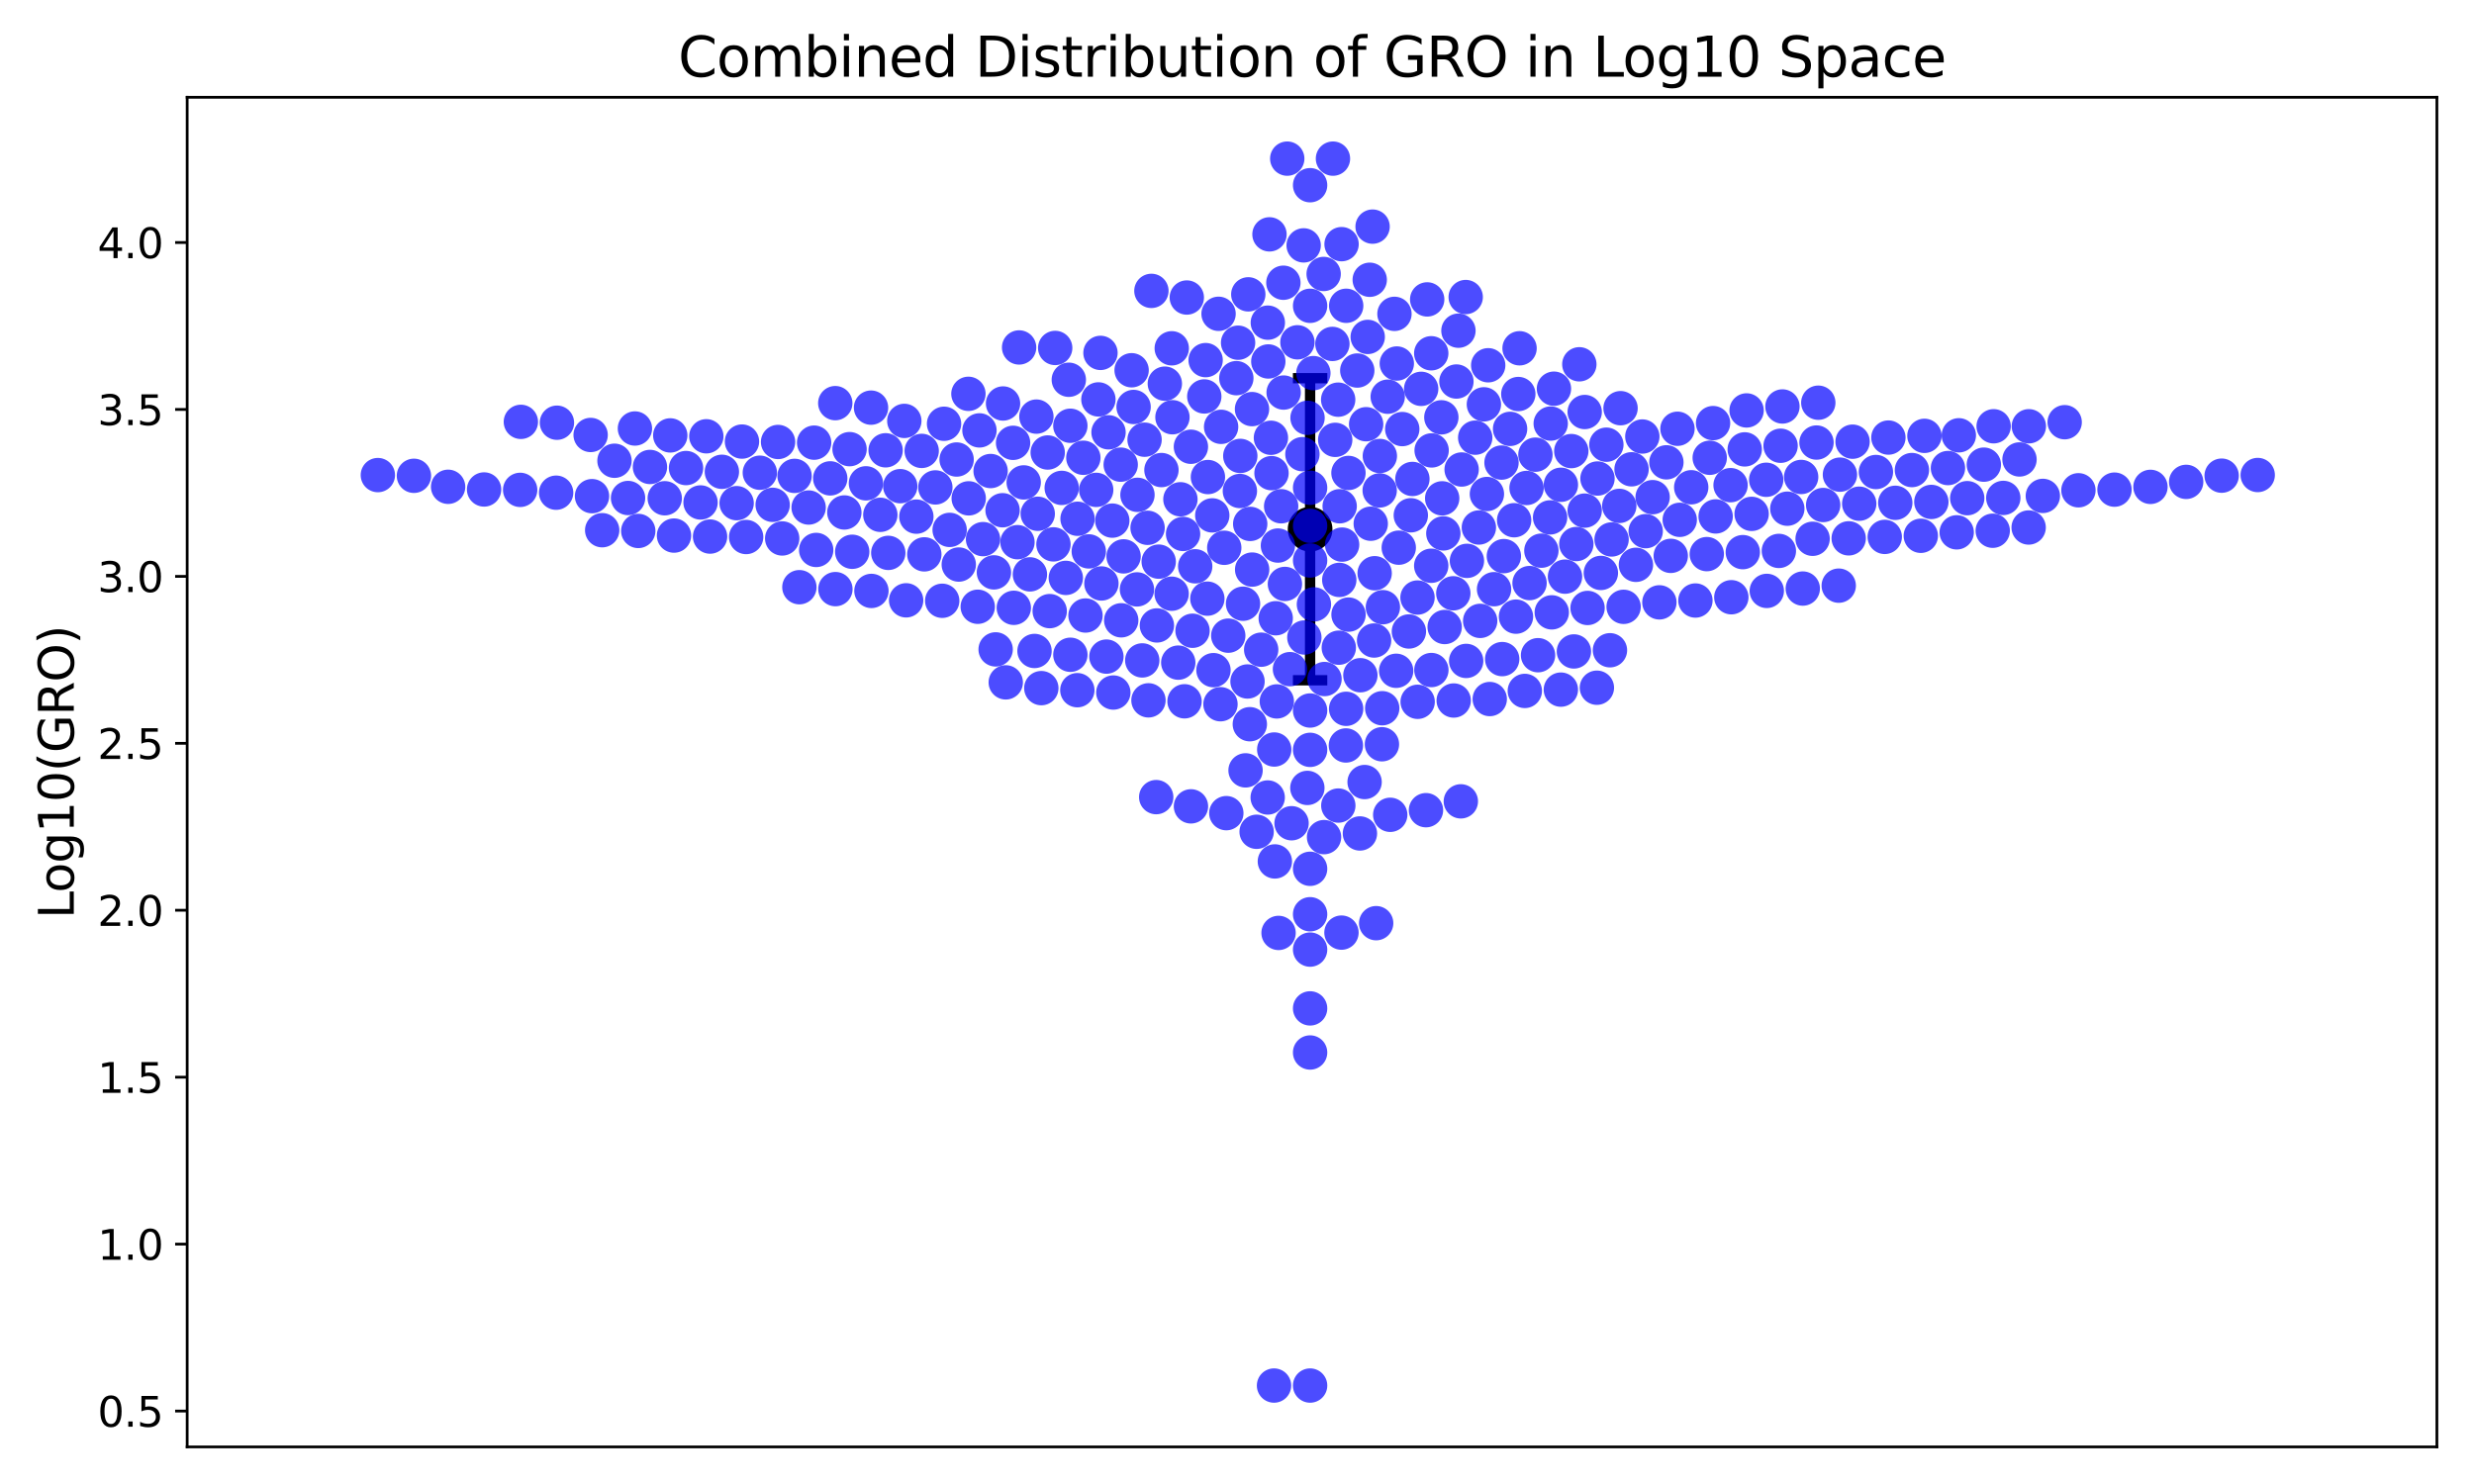 <?xml version="1.0" encoding="utf-8" standalone="no"?>
<!DOCTYPE svg PUBLIC "-//W3C//DTD SVG 1.1//EN"
  "http://www.w3.org/Graphics/SVG/1.1/DTD/svg11.dtd">
<svg xmlns:xlink="http://www.w3.org/1999/xlink" width="720pt" height="432pt" viewBox="0 0 720 432" xmlns="http://www.w3.org/2000/svg" version="1.1">
 <defs>
  <style type="text/css">*{stroke-linejoin: round; stroke-linecap: butt}</style>
 </defs>
 <g id="figure_1">
  <g id="patch_1">
   <path d="M 0 432 
L 720 432 
L 720 0 
L 0 0 
z
" style="fill: #ffffff"/>
  </g>
  <g id="axes_1">
   <g id="patch_2">
    <path d="M 54.47 421.2 
L 709.2 421.2 
L 709.2 28.32 
L 54.47 28.32 
z
" style="fill: #ffffff"/>
   </g>
   <g id="matplotlib.axis_1"/>
   <g id="matplotlib.axis_2">
    <g id="ytick_1">
     <g id="line2d_1">
      <defs>
       <path id="m6bb6e8e730" d="M 0 0 
L -3.5 0 
" style="stroke: #000000; stroke-width: 0.8"/>
      </defs>
      <g>
       <use xlink:href="#m6bb6e8e730" x="54.47" y="410.761" style="stroke: #000000; stroke-width: 0.8"/>
      </g>
     </g>
     <g id="text_1">
      <!-- 0.5 -->
      <g transform="translate(28.386 415.32) scale(0.12 -0.12)">
       <defs>
        <path id="DejaVuSans-30" d="M 2034 4250 
Q 1547 4250 1301 3770 
Q 1056 3291 1056 2328 
Q 1056 1369 1301 889 
Q 1547 409 2034 409 
Q 2525 409 2770 889 
Q 3016 1369 3016 2328 
Q 3016 3291 2770 3770 
Q 2525 4250 2034 4250 
z
M 2034 4750 
Q 2819 4750 3233 4129 
Q 3647 3509 3647 2328 
Q 3647 1150 3233 529 
Q 2819 -91 2034 -91 
Q 1250 -91 836 529 
Q 422 1150 422 2328 
Q 422 3509 836 4129 
Q 1250 4750 2034 4750 
z
" transform="scale(0.016)"/>
        <path id="DejaVuSans-2e" d="M 684 794 
L 1344 794 
L 1344 0 
L 684 0 
L 684 794 
z
" transform="scale(0.016)"/>
        <path id="DejaVuSans-35" d="M 691 4666 
L 3169 4666 
L 3169 4134 
L 1269 4134 
L 1269 2991 
Q 1406 3038 1543 3061 
Q 1681 3084 1819 3084 
Q 2600 3084 3056 2656 
Q 3513 2228 3513 1497 
Q 3513 744 3044 326 
Q 2575 -91 1722 -91 
Q 1428 -91 1123 -41 
Q 819 9 494 109 
L 494 744 
Q 775 591 1075 516 
Q 1375 441 1709 441 
Q 2250 441 2565 725 
Q 2881 1009 2881 1497 
Q 2881 1984 2565 2268 
Q 2250 2553 1709 2553 
Q 1456 2553 1204 2497 
Q 953 2441 691 2322 
L 691 4666 
z
" transform="scale(0.016)"/>
       </defs>
       <use xlink:href="#DejaVuSans-30"/>
       <use xlink:href="#DejaVuSans-2e" x="63.623"/>
       <use xlink:href="#DejaVuSans-35" x="95.41"/>
      </g>
     </g>
    </g>
    <g id="ytick_2">
     <g id="line2d_2">
      <g>
       <use xlink:href="#m6bb6e8e730" x="54.47" y="362.167" style="stroke: #000000; stroke-width: 0.8"/>
      </g>
     </g>
     <g id="text_2">
      <!-- 1.0 -->
      <g transform="translate(28.386 366.726) scale(0.12 -0.12)">
       <defs>
        <path id="DejaVuSans-31" d="M 794 531 
L 1825 531 
L 1825 4091 
L 703 3866 
L 703 4441 
L 1819 4666 
L 2450 4666 
L 2450 531 
L 3481 531 
L 3481 0 
L 794 0 
L 794 531 
z
" transform="scale(0.016)"/>
       </defs>
       <use xlink:href="#DejaVuSans-31"/>
       <use xlink:href="#DejaVuSans-2e" x="63.623"/>
       <use xlink:href="#DejaVuSans-30" x="95.41"/>
      </g>
     </g>
    </g>
    <g id="ytick_3">
     <g id="line2d_3">
      <g>
       <use xlink:href="#m6bb6e8e730" x="54.47" y="313.572" style="stroke: #000000; stroke-width: 0.8"/>
      </g>
     </g>
     <g id="text_3">
      <!-- 1.5 -->
      <g transform="translate(28.386 318.131) scale(0.12 -0.12)">
       <use xlink:href="#DejaVuSans-31"/>
       <use xlink:href="#DejaVuSans-2e" x="63.623"/>
       <use xlink:href="#DejaVuSans-35" x="95.41"/>
      </g>
     </g>
    </g>
    <g id="ytick_4">
     <g id="line2d_4">
      <g>
       <use xlink:href="#m6bb6e8e730" x="54.47" y="264.978" style="stroke: #000000; stroke-width: 0.8"/>
      </g>
     </g>
     <g id="text_4">
      <!-- 2.0 -->
      <g transform="translate(28.386 269.537) scale(0.12 -0.12)">
       <defs>
        <path id="DejaVuSans-32" d="M 1228 531 
L 3431 531 
L 3431 0 
L 469 0 
L 469 531 
Q 828 903 1448 1529 
Q 2069 2156 2228 2338 
Q 2531 2678 2651 2914 
Q 2772 3150 2772 3378 
Q 2772 3750 2511 3984 
Q 2250 4219 1831 4219 
Q 1534 4219 1204 4116 
Q 875 4013 500 3803 
L 500 4441 
Q 881 4594 1212 4672 
Q 1544 4750 1819 4750 
Q 2544 4750 2975 4387 
Q 3406 4025 3406 3419 
Q 3406 3131 3298 2873 
Q 3191 2616 2906 2266 
Q 2828 2175 2409 1742 
Q 1991 1309 1228 531 
z
" transform="scale(0.016)"/>
       </defs>
       <use xlink:href="#DejaVuSans-32"/>
       <use xlink:href="#DejaVuSans-2e" x="63.623"/>
       <use xlink:href="#DejaVuSans-30" x="95.41"/>
      </g>
     </g>
    </g>
    <g id="ytick_5">
     <g id="line2d_5">
      <g>
       <use xlink:href="#m6bb6e8e730" x="54.47" y="216.383" style="stroke: #000000; stroke-width: 0.8"/>
      </g>
     </g>
     <g id="text_5">
      <!-- 2.5 -->
      <g transform="translate(28.386 220.942) scale(0.12 -0.12)">
       <use xlink:href="#DejaVuSans-32"/>
       <use xlink:href="#DejaVuSans-2e" x="63.623"/>
       <use xlink:href="#DejaVuSans-35" x="95.41"/>
      </g>
     </g>
    </g>
    <g id="ytick_6">
     <g id="line2d_6">
      <g>
       <use xlink:href="#m6bb6e8e730" x="54.47" y="167.788" style="stroke: #000000; stroke-width: 0.8"/>
      </g>
     </g>
     <g id="text_6">
      <!-- 3.0 -->
      <g transform="translate(28.386 172.347) scale(0.12 -0.12)">
       <defs>
        <path id="DejaVuSans-33" d="M 2597 2516 
Q 3050 2419 3304 2112 
Q 3559 1806 3559 1356 
Q 3559 666 3084 287 
Q 2609 -91 1734 -91 
Q 1441 -91 1130 -33 
Q 819 25 488 141 
L 488 750 
Q 750 597 1062 519 
Q 1375 441 1716 441 
Q 2309 441 2620 675 
Q 2931 909 2931 1356 
Q 2931 1769 2642 2001 
Q 2353 2234 1838 2234 
L 1294 2234 
L 1294 2753 
L 1863 2753 
Q 2328 2753 2575 2939 
Q 2822 3125 2822 3475 
Q 2822 3834 2567 4026 
Q 2313 4219 1838 4219 
Q 1578 4219 1281 4162 
Q 984 4106 628 3988 
L 628 4550 
Q 988 4650 1302 4700 
Q 1616 4750 1894 4750 
Q 2613 4750 3031 4423 
Q 3450 4097 3450 3541 
Q 3450 3153 3228 2886 
Q 3006 2619 2597 2516 
z
" transform="scale(0.016)"/>
       </defs>
       <use xlink:href="#DejaVuSans-33"/>
       <use xlink:href="#DejaVuSans-2e" x="63.623"/>
       <use xlink:href="#DejaVuSans-30" x="95.41"/>
      </g>
     </g>
    </g>
    <g id="ytick_7">
     <g id="line2d_7">
      <g>
       <use xlink:href="#m6bb6e8e730" x="54.47" y="119.194" style="stroke: #000000; stroke-width: 0.8"/>
      </g>
     </g>
     <g id="text_7">
      <!-- 3.5 -->
      <g transform="translate(28.386 123.753) scale(0.12 -0.12)">
       <use xlink:href="#DejaVuSans-33"/>
       <use xlink:href="#DejaVuSans-2e" x="63.623"/>
       <use xlink:href="#DejaVuSans-35" x="95.41"/>
      </g>
     </g>
    </g>
    <g id="ytick_8">
     <g id="line2d_8">
      <g>
       <use xlink:href="#m6bb6e8e730" x="54.47" y="70.599" style="stroke: #000000; stroke-width: 0.8"/>
      </g>
     </g>
     <g id="text_8">
      <!-- 4.0 -->
      <g transform="translate(28.386 75.158) scale(0.12 -0.12)">
       <defs>
        <path id="DejaVuSans-34" d="M 2419 4116 
L 825 1625 
L 2419 1625 
L 2419 4116 
z
M 2253 4666 
L 3047 4666 
L 3047 1625 
L 3713 1625 
L 3713 1100 
L 3047 1100 
L 3047 0 
L 2419 0 
L 2419 1100 
L 313 1100 
L 313 1709 
L 2253 4666 
z
" transform="scale(0.016)"/>
       </defs>
       <use xlink:href="#DejaVuSans-34"/>
       <use xlink:href="#DejaVuSans-2e" x="63.623"/>
       <use xlink:href="#DejaVuSans-30" x="95.41"/>
      </g>
     </g>
    </g>
    <g id="text_9">
     <!-- Log10(GRO) -->
     <g transform="translate(21.475 267.433) rotate(-90) scale(0.14 -0.14)">
      <defs>
       <path id="DejaVuSans-4c" d="M 628 4666 
L 1259 4666 
L 1259 531 
L 3531 531 
L 3531 0 
L 628 0 
L 628 4666 
z
" transform="scale(0.016)"/>
       <path id="DejaVuSans-6f" d="M 1959 3097 
Q 1497 3097 1228 2736 
Q 959 2375 959 1747 
Q 959 1119 1226 758 
Q 1494 397 1959 397 
Q 2419 397 2687 759 
Q 2956 1122 2956 1747 
Q 2956 2369 2687 2733 
Q 2419 3097 1959 3097 
z
M 1959 3584 
Q 2709 3584 3137 3096 
Q 3566 2609 3566 1747 
Q 3566 888 3137 398 
Q 2709 -91 1959 -91 
Q 1206 -91 779 398 
Q 353 888 353 1747 
Q 353 2609 779 3096 
Q 1206 3584 1959 3584 
z
" transform="scale(0.016)"/>
       <path id="DejaVuSans-67" d="M 2906 1791 
Q 2906 2416 2648 2759 
Q 2391 3103 1925 3103 
Q 1463 3103 1205 2759 
Q 947 2416 947 1791 
Q 947 1169 1205 825 
Q 1463 481 1925 481 
Q 2391 481 2648 825 
Q 2906 1169 2906 1791 
z
M 3481 434 
Q 3481 -459 3084 -895 
Q 2688 -1331 1869 -1331 
Q 1566 -1331 1297 -1286 
Q 1028 -1241 775 -1147 
L 775 -588 
Q 1028 -725 1275 -790 
Q 1522 -856 1778 -856 
Q 2344 -856 2625 -561 
Q 2906 -266 2906 331 
L 2906 616 
Q 2728 306 2450 153 
Q 2172 0 1784 0 
Q 1141 0 747 490 
Q 353 981 353 1791 
Q 353 2603 747 3093 
Q 1141 3584 1784 3584 
Q 2172 3584 2450 3431 
Q 2728 3278 2906 2969 
L 2906 3500 
L 3481 3500 
L 3481 434 
z
" transform="scale(0.016)"/>
       <path id="DejaVuSans-28" d="M 1984 4856 
Q 1566 4138 1362 3434 
Q 1159 2731 1159 2009 
Q 1159 1288 1364 580 
Q 1569 -128 1984 -844 
L 1484 -844 
Q 1016 -109 783 600 
Q 550 1309 550 2009 
Q 550 2706 781 3412 
Q 1013 4119 1484 4856 
L 1984 4856 
z
" transform="scale(0.016)"/>
       <path id="DejaVuSans-47" d="M 3809 666 
L 3809 1919 
L 2778 1919 
L 2778 2438 
L 4434 2438 
L 4434 434 
Q 4069 175 3628 42 
Q 3188 -91 2688 -91 
Q 1594 -91 976 548 
Q 359 1188 359 2328 
Q 359 3472 976 4111 
Q 1594 4750 2688 4750 
Q 3144 4750 3555 4637 
Q 3966 4525 4313 4306 
L 4313 3634 
Q 3963 3931 3569 4081 
Q 3175 4231 2741 4231 
Q 1884 4231 1454 3753 
Q 1025 3275 1025 2328 
Q 1025 1384 1454 906 
Q 1884 428 2741 428 
Q 3075 428 3337 486 
Q 3600 544 3809 666 
z
" transform="scale(0.016)"/>
       <path id="DejaVuSans-52" d="M 2841 2188 
Q 3044 2119 3236 1894 
Q 3428 1669 3622 1275 
L 4263 0 
L 3584 0 
L 2988 1197 
Q 2756 1666 2539 1819 
Q 2322 1972 1947 1972 
L 1259 1972 
L 1259 0 
L 628 0 
L 628 4666 
L 2053 4666 
Q 2853 4666 3247 4331 
Q 3641 3997 3641 3322 
Q 3641 2881 3436 2590 
Q 3231 2300 2841 2188 
z
M 1259 4147 
L 1259 2491 
L 2053 2491 
Q 2509 2491 2742 2702 
Q 2975 2913 2975 3322 
Q 2975 3731 2742 3939 
Q 2509 4147 2053 4147 
L 1259 4147 
z
" transform="scale(0.016)"/>
       <path id="DejaVuSans-4f" d="M 2522 4238 
Q 1834 4238 1429 3725 
Q 1025 3213 1025 2328 
Q 1025 1447 1429 934 
Q 1834 422 2522 422 
Q 3209 422 3611 934 
Q 4013 1447 4013 2328 
Q 4013 3213 3611 3725 
Q 3209 4238 2522 4238 
z
M 2522 4750 
Q 3503 4750 4090 4092 
Q 4678 3434 4678 2328 
Q 4678 1225 4090 567 
Q 3503 -91 2522 -91 
Q 1538 -91 948 565 
Q 359 1222 359 2328 
Q 359 3434 948 4092 
Q 1538 4750 2522 4750 
z
" transform="scale(0.016)"/>
       <path id="DejaVuSans-29" d="M 513 4856 
L 1013 4856 
Q 1481 4119 1714 3412 
Q 1947 2706 1947 2009 
Q 1947 1309 1714 600 
Q 1481 -109 1013 -844 
L 513 -844 
Q 928 -128 1133 580 
Q 1338 1288 1338 2009 
Q 1338 2731 1133 3434 
Q 928 4138 513 4856 
z
" transform="scale(0.016)"/>
      </defs>
      <use xlink:href="#DejaVuSans-4c"/>
      <use xlink:href="#DejaVuSans-6f" x="53.963"/>
      <use xlink:href="#DejaVuSans-67" x="115.145"/>
      <use xlink:href="#DejaVuSans-31" x="178.621"/>
      <use xlink:href="#DejaVuSans-30" x="242.244"/>
      <use xlink:href="#DejaVuSans-28" x="305.867"/>
      <use xlink:href="#DejaVuSans-47" x="344.881"/>
      <use xlink:href="#DejaVuSans-52" x="422.371"/>
      <use xlink:href="#DejaVuSans-4f" x="491.854"/>
      <use xlink:href="#DejaVuSans-29" x="570.564"/>
     </g>
    </g>
   </g>
   <g id="LineCollection_1">
    <path d="M 381.275 198.029 
L 381.275 110.089 
" clip-path="url(#p0de40f92f8)" style="fill: none; stroke: #000000; stroke-width: 3"/>
   </g>
   <g id="line2d_9">
    <defs>
     <path id="m9dbdd6615e" d="M 5 0 
L -5 -0 
" style="stroke: #000000; stroke-width: 3"/>
    </defs>
    <g clip-path="url(#p0de40f92f8)">
     <use xlink:href="#m9dbdd6615e" x="381.275" y="198.029" style="stroke: #000000; stroke-width: 3"/>
    </g>
   </g>
   <g id="line2d_10">
    <g clip-path="url(#p0de40f92f8)">
     <use xlink:href="#m9dbdd6615e" x="381.275" y="110.089" style="stroke: #000000; stroke-width: 3"/>
    </g>
   </g>
   <g id="line2d_11">
    <defs>
     <path id="md0ab2ae64b" d="M 0 6 
C 1.591 6 3.117 5.368 4.243 4.243 
C 5.368 3.117 6 1.591 6 0 
C 6 -1.591 5.368 -3.117 4.243 -4.243 
C 3.117 -5.368 1.591 -6 0 -6 
C -1.591 -6 -3.117 -5.368 -4.243 -4.243 
C -5.368 -3.117 -6 -1.591 -6 0 
C -6 1.591 -5.368 3.117 -4.243 4.243 
C -3.117 5.368 -1.591 6 0 6 
z
" style="stroke: #000000"/>
    </defs>
    <g clip-path="url(#p0de40f92f8)">
     <use xlink:href="#md0ab2ae64b" x="381.275" y="154.059" style="stroke: #000000"/>
    </g>
   </g>
   <g id="patch_3">
    <path d="M 54.47 421.2 
L 54.47 28.32 
" style="fill: none; stroke: #000000; stroke-width: 0.8; stroke-linejoin: miter; stroke-linecap: square"/>
   </g>
   <g id="patch_4">
    <path d="M 709.2 421.2 
L 709.2 28.32 
" style="fill: none; stroke: #000000; stroke-width: 0.8; stroke-linejoin: miter; stroke-linecap: square"/>
   </g>
   <g id="patch_5">
    <path d="M 54.47 421.2 
L 709.2 421.2 
" style="fill: none; stroke: #000000; stroke-width: 0.8; stroke-linejoin: miter; stroke-linecap: square"/>
   </g>
   <g id="patch_6">
    <path d="M 54.47 28.32 
L 709.2 28.32 
" style="fill: none; stroke: #000000; stroke-width: 0.8; stroke-linejoin: miter; stroke-linecap: square"/>
   </g>
   <g id="PathCollection_1">
    <defs>
     <path id="mbbcdbcd043" d="M 0 5 
C 1.326 5 2.598 4.473 3.536 3.536 
C 4.473 2.598 5 1.326 5 0 
C 5 -1.326 4.473 -2.598 3.536 -3.536 
C 2.598 -4.473 1.326 -5 0 -5 
C -1.326 -5 -2.598 -4.473 -3.536 -3.536 
C -4.473 -2.598 -5 -1.326 -5 0 
C -5 1.326 -4.473 2.598 -3.536 3.536 
C -2.598 4.473 -1.326 5 0 5 
z
"/>
    </defs>
    <g clip-path="url(#p0de40f92f8)">
     <use xlink:href="#mbbcdbcd043" x="572.512" y="145.02" style="fill: #0000ff; fill-opacity: 0.7"/>
     <use xlink:href="#mbbcdbcd043" x="333.099" y="127.997" style="fill: #0000ff; fill-opacity: 0.7"/>
     <use xlink:href="#mbbcdbcd043" x="315.286" y="133.261" style="fill: #0000ff; fill-opacity: 0.7"/>
     <use xlink:href="#mbbcdbcd043" x="389.88" y="147.374" style="fill: #0000ff; fill-opacity: 0.7"/>
     <use xlink:href="#mbbcdbcd043" x="330.884" y="171.575" style="fill: #0000ff; fill-opacity: 0.7"/>
     <use xlink:href="#mbbcdbcd043" x="302.012" y="149.563" style="fill: #0000ff; fill-opacity: 0.7"/>
     <use xlink:href="#mbbcdbcd043" x="411.048" y="139.427" style="fill: #0000ff; fill-opacity: 0.7"/>
     <use xlink:href="#mbbcdbcd043" x="436.979" y="134.662" style="fill: #0000ff; fill-opacity: 0.7"/>
     <use xlink:href="#mbbcdbcd043" x="258.512" y="160.946" style="fill: #0000ff; fill-opacity: 0.7"/>
     <use xlink:href="#mbbcdbcd043" x="451.301" y="123.302" style="fill: #0000ff; fill-opacity: 0.7"/>
     <use xlink:href="#mbbcdbcd043" x="486.234" y="161.816" style="fill: #0000ff; fill-opacity: 0.7"/>
     <use xlink:href="#mbbcdbcd043" x="338.01" y="136.836" style="fill: #0000ff; fill-opacity: 0.7"/>
     <use xlink:href="#mbbcdbcd043" x="545.939" y="137.407" style="fill: #0000ff; fill-opacity: 0.7"/>
     <use xlink:href="#mbbcdbcd043" x="350.479" y="115.408" style="fill: #0000ff; fill-opacity: 0.7"/>
     <use xlink:href="#mbbcdbcd043" x="311.053" y="110.549" style="fill: #0000ff; fill-opacity: 0.7"/>
     <use xlink:href="#mbbcdbcd043" x="243.084" y="117.356" style="fill: #0000ff; fill-opacity: 0.7"/>
     <use xlink:href="#mbbcdbcd043" x="527.52" y="156.844" style="fill: #0000ff; fill-opacity: 0.7"/>
     <use xlink:href="#mbbcdbcd043" x="370.042" y="137.737" style="fill: #0000ff; fill-opacity: 0.7"/>
     <use xlink:href="#mbbcdbcd043" x="323.708" y="151.556" style="fill: #0000ff; fill-opacity: 0.7"/>
     <use xlink:href="#mbbcdbcd043" x="299.736" y="167.202" style="fill: #0000ff; fill-opacity: 0.7"/>
     <use xlink:href="#mbbcdbcd043" x="422.953" y="172.711" style="fill: #0000ff; fill-opacity: 0.7"/>
     <use xlink:href="#mbbcdbcd043" x="476.097" y="164.423" style="fill: #0000ff; fill-opacity: 0.7"/>
     <use xlink:href="#mbbcdbcd043" x="426.558" y="86.47" style="fill: #0000ff; fill-opacity: 0.7"/>
     <use xlink:href="#mbbcdbcd043" x="364.407" y="165.81" style="fill: #0000ff; fill-opacity: 0.7"/>
     <use xlink:href="#mbbcdbcd043" x="368.969" y="93.928" style="fill: #0000ff; fill-opacity: 0.7"/>
     <use xlink:href="#mbbcdbcd043" x="236.934" y="128.86" style="fill: #0000ff; fill-opacity: 0.7"/>
     <use xlink:href="#mbbcdbcd043" x="415.35" y="87.158" style="fill: #0000ff; fill-opacity: 0.7"/>
     <use xlink:href="#mbbcdbcd043" x="514.183" y="172.016" style="fill: #0000ff; fill-opacity: 0.7"/>
     <use xlink:href="#mbbcdbcd043" x="569.451" y="154.965" style="fill: #0000ff; fill-opacity: 0.7"/>
     <use xlink:href="#mbbcdbcd043" x="646.558" y="138.468" style="fill: #0000ff; fill-opacity: 0.7"/>
     <use xlink:href="#mbbcdbcd043" x="311.5" y="123.939" style="fill: #0000ff; fill-opacity: 0.7"/>
     <use xlink:href="#mbbcdbcd043" x="389.443" y="116.346" style="fill: #0000ff; fill-opacity: 0.7"/>
     <use xlink:href="#mbbcdbcd043" x="657.056" y="138.279" style="fill: #0000ff; fill-opacity: 0.7"/>
     <use xlink:href="#mbbcdbcd043" x="281.924" y="145.07" style="fill: #0000ff; fill-opacity: 0.7"/>
     <use xlink:href="#mbbcdbcd043" x="395.003" y="107.863" style="fill: #0000ff; fill-opacity: 0.7"/>
     <use xlink:href="#mbbcdbcd043" x="467.496" y="129.452" style="fill: #0000ff; fill-opacity: 0.7"/>
     <use xlink:href="#mbbcdbcd043" x="377.583" y="99.646" style="fill: #0000ff; fill-opacity: 0.7"/>
     <use xlink:href="#mbbcdbcd043" x="433.106" y="106.33" style="fill: #0000ff; fill-opacity: 0.7"/>
     <use xlink:href="#mbbcdbcd043" x="488.191" y="124.815" style="fill: #0000ff; fill-opacity: 0.7"/>
     <use xlink:href="#mbbcdbcd043" x="120.464" y="138.51" style="fill: #0000ff; fill-opacity: 0.7"/>
     <use xlink:href="#mbbcdbcd043" x="590.449" y="124.089" style="fill: #0000ff; fill-opacity: 0.7"/>
     <use xlink:href="#mbbcdbcd043" x="459.629" y="106.046" style="fill: #0000ff; fill-opacity: 0.7"/>
     <use xlink:href="#mbbcdbcd043" x="345.39" y="86.611" style="fill: #0000ff; fill-opacity: 0.7"/>
     <use xlink:href="#mbbcdbcd043" x="268.237" y="131.26" style="fill: #0000ff; fill-opacity: 0.7"/>
     <use xlink:href="#mbbcdbcd043" x="524.659" y="171.334" style="fill: #0000ff; fill-opacity: 0.7"/>
     <use xlink:href="#mbbcdbcd043" x="405.825" y="91.366" style="fill: #0000ff; fill-opacity: 0.7"/>
     <use xlink:href="#mbbcdbcd043" x="413.599" y="113.197" style="fill: #0000ff; fill-opacity: 0.7"/>
     <use xlink:href="#mbbcdbcd043" x="392.438" y="137.675" style="fill: #0000ff; fill-opacity: 0.7"/>
     <use xlink:href="#mbbcdbcd043" x="319.665" y="116.271" style="fill: #0000ff; fill-opacity: 0.7"/>
     <use xlink:href="#mbbcdbcd043" x="416.53" y="102.838" style="fill: #0000ff; fill-opacity: 0.7"/>
     <use xlink:href="#mbbcdbcd043" x="278.402" y="133.767" style="fill: #0000ff; fill-opacity: 0.7"/>
     <use xlink:href="#mbbcdbcd043" x="373.571" y="114.276" style="fill: #0000ff; fill-opacity: 0.7"/>
     <use xlink:href="#mbbcdbcd043" x="382.226" y="108.615" style="fill: #0000ff; fill-opacity: 0.7"/>
     <use xlink:href="#mbbcdbcd043" x="406.509" y="105.822" style="fill: #0000ff; fill-opacity: 0.7"/>
     <use xlink:href="#mbbcdbcd043" x="341.009" y="101.395" style="fill: #0000ff; fill-opacity: 0.7"/>
     <use xlink:href="#mbbcdbcd043" x="580.201" y="124.089" style="fill: #0000ff; fill-opacity: 0.7"/>
     <use xlink:href="#mbbcdbcd043" x="419.47" y="121.488" style="fill: #0000ff; fill-opacity: 0.7"/>
     <use xlink:href="#mbbcdbcd043" x="329.908" y="118.47" style="fill: #0000ff; fill-opacity: 0.7"/>
     <use xlink:href="#mbbcdbcd043" x="390.589" y="158.539" style="fill: #0000ff; fill-opacity: 0.7"/>
     <use xlink:href="#mbbcdbcd043" x="388.58" y="128.046" style="fill: #0000ff; fill-opacity: 0.7"/>
     <use xlink:href="#mbbcdbcd043" x="391.775" y="89.016" style="fill: #0000ff; fill-opacity: 0.7"/>
     <use xlink:href="#mbbcdbcd043" x="492.189" y="141.845" style="fill: #0000ff; fill-opacity: 0.7"/>
     <use xlink:href="#mbbcdbcd043" x="425.373" y="136.674" style="fill: #0000ff; fill-opacity: 0.7"/>
     <use xlink:href="#mbbcdbcd043" x="130.413" y="141.708" style="fill: #0000ff; fill-opacity: 0.7"/>
     <use xlink:href="#mbbcdbcd043" x="199.652" y="136.252" style="fill: #0000ff; fill-opacity: 0.7"/>
     <use xlink:href="#mbbcdbcd043" x="196.152" y="155.91" style="fill: #0000ff; fill-opacity: 0.7"/>
     <use xlink:href="#mbbcdbcd043" x="560.06" y="126.877" style="fill: #0000ff; fill-opacity: 0.7"/>
     <use xlink:href="#mbbcdbcd043" x="385.218" y="79.755" style="fill: #0000ff; fill-opacity: 0.7"/>
     <use xlink:href="#mbbcdbcd043" x="429.325" y="127.409" style="fill: #0000ff; fill-opacity: 0.7"/>
     <use xlink:href="#mbbcdbcd043" x="398.628" y="81.44" style="fill: #0000ff; fill-opacity: 0.7"/>
     <use xlink:href="#mbbcdbcd043" x="387.928" y="46.178" style="fill: #0000ff; fill-opacity: 0.7"/>
     <use xlink:href="#mbbcdbcd043" x="185.748" y="154.562" style="fill: #0000ff; fill-opacity: 0.7"/>
     <use xlink:href="#mbbcdbcd043" x="410.584" y="150.004" style="fill: #0000ff; fill-opacity: 0.7"/>
     <use xlink:href="#mbbcdbcd043" x="178.83" y="134.127" style="fill: #0000ff; fill-opacity: 0.7"/>
     <use xlink:href="#mbbcdbcd043" x="369.112" y="105.223" style="fill: #0000ff; fill-opacity: 0.7"/>
     <use xlink:href="#mbbcdbcd043" x="570.07" y="126.717" style="fill: #0000ff; fill-opacity: 0.7"/>
     <use xlink:href="#mbbcdbcd043" x="355.375" y="124.254" style="fill: #0000ff; fill-opacity: 0.7"/>
     <use xlink:href="#mbbcdbcd043" x="446.848" y="132.358" style="fill: #0000ff; fill-opacity: 0.7"/>
     <use xlink:href="#mbbcdbcd043" x="594.52" y="144.361" style="fill: #0000ff; fill-opacity: 0.7"/>
     <use xlink:href="#mbbcdbcd043" x="368.933" y="232.153" style="fill: #0000ff; fill-opacity: 0.7"/>
     <use xlink:href="#mbbcdbcd043" x="343.531" y="145.342" style="fill: #0000ff; fill-opacity: 0.7"/>
     <use xlink:href="#mbbcdbcd043" x="245.725" y="149.181" style="fill: #0000ff; fill-opacity: 0.7"/>
     <use xlink:href="#mbbcdbcd043" x="590.393" y="153.556" style="fill: #0000ff; fill-opacity: 0.7"/>
     <use xlink:href="#mbbcdbcd043" x="497.575" y="133.261" style="fill: #0000ff; fill-opacity: 0.7"/>
     <use xlink:href="#mbbcdbcd043" x="359.805" y="110.084" style="fill: #0000ff; fill-opacity: 0.7"/>
     <use xlink:href="#mbbcdbcd043" x="551.579" y="146.371" style="fill: #0000ff; fill-opacity: 0.7"/>
     <use xlink:href="#mbbcdbcd043" x="344.307" y="155.435" style="fill: #0000ff; fill-opacity: 0.7"/>
     <use xlink:href="#mbbcdbcd043" x="253.61" y="172.023" style="fill: #0000ff; fill-opacity: 0.7"/>
     <use xlink:href="#mbbcdbcd043" x="215.937" y="128.543" style="fill: #0000ff; fill-opacity: 0.7"/>
     <use xlink:href="#mbbcdbcd043" x="454.266" y="141.121" style="fill: #0000ff; fill-opacity: 0.7"/>
     <use xlink:href="#mbbcdbcd043" x="210.089" y="137.345" style="fill: #0000ff; fill-opacity: 0.7"/>
     <use xlink:href="#mbbcdbcd043" x="241.62" y="139.255" style="fill: #0000ff; fill-opacity: 0.7"/>
     <use xlink:href="#mbbcdbcd043" x="577.352" y="135.264" style="fill: #0000ff; fill-opacity: 0.7"/>
     <use xlink:href="#mbbcdbcd043" x="600.875" y="122.907" style="fill: #0000ff; fill-opacity: 0.7"/>
     <use xlink:href="#mbbcdbcd043" x="296.589" y="101.142" style="fill: #0000ff; fill-opacity: 0.7"/>
     <use xlink:href="#mbbcdbcd043" x="451.607" y="178.26" style="fill: #0000ff; fill-opacity: 0.7"/>
     <use xlink:href="#mbbcdbcd043" x="583.012" y="144.947" style="fill: #0000ff; fill-opacity: 0.7"/>
     <use xlink:href="#mbbcdbcd043" x="548.51" y="156.294" style="fill: #0000ff; fill-opacity: 0.7"/>
     <use xlink:href="#mbbcdbcd043" x="615.376" y="142.535" style="fill: #0000ff; fill-opacity: 0.7"/>
     <use xlink:href="#mbbcdbcd043" x="329.331" y="107.782" style="fill: #0000ff; fill-opacity: 0.7"/>
     <use xlink:href="#mbbcdbcd043" x="503.642" y="141.233" style="fill: #0000ff; fill-opacity: 0.7"/>
     <use xlink:href="#mbbcdbcd043" x="371.907" y="158.811" style="fill: #0000ff; fill-opacity: 0.7"/>
     <use xlink:href="#mbbcdbcd043" x="420.049" y="155.278" style="fill: #0000ff; fill-opacity: 0.7"/>
     <use xlink:href="#mbbcdbcd043" x="294.834" y="128.911" style="fill: #0000ff; fill-opacity: 0.7"/>
     <use xlink:href="#mbbcdbcd043" x="151.38" y="142.605" style="fill: #0000ff; fill-opacity: 0.7"/>
     <use xlink:href="#mbbcdbcd043" x="469.015" y="157.04" style="fill: #0000ff; fill-opacity: 0.7"/>
     <use xlink:href="#mbbcdbcd043" x="380.527" y="121.629" style="fill: #0000ff; fill-opacity: 0.7"/>
     <use xlink:href="#mbbcdbcd043" x="400.061" y="166.87" style="fill: #0000ff; fill-opacity: 0.7"/>
     <use xlink:href="#mbbcdbcd043" x="279.03" y="164.345" style="fill: #0000ff; fill-opacity: 0.7"/>
     <use xlink:href="#mbbcdbcd043" x="408.095" y="124.906" style="fill: #0000ff; fill-opacity: 0.7"/>
     <use xlink:href="#mbbcdbcd043" x="381.275" y="141.982" style="fill: #0000ff; fill-opacity: 0.7"/>
     <use xlink:href="#mbbcdbcd043" x="326.155" y="135.264" style="fill: #0000ff; fill-opacity: 0.7"/>
     <use xlink:href="#mbbcdbcd043" x="175.251" y="154.347" style="fill: #0000ff; fill-opacity: 0.7"/>
     <use xlink:href="#mbbcdbcd043" x="341.214" y="121.46" style="fill: #0000ff; fill-opacity: 0.7"/>
     <use xlink:href="#mbbcdbcd043" x="566.904" y="136.252" style="fill: #0000ff; fill-opacity: 0.7"/>
     <use xlink:href="#mbbcdbcd043" x="340.979" y="172.833" style="fill: #0000ff; fill-opacity: 0.7"/>
     <use xlink:href="#mbbcdbcd043" x="520.15" y="148.082" style="fill: #0000ff; fill-opacity: 0.7"/>
     <use xlink:href="#mbbcdbcd043" x="539.149" y="128.576" style="fill: #0000ff; fill-opacity: 0.7"/>
     <use xlink:href="#mbbcdbcd043" x="284.549" y="176.63" style="fill: #0000ff; fill-opacity: 0.7"/>
     <use xlink:href="#mbbcdbcd043" x="401.572" y="132.743" style="fill: #0000ff; fill-opacity: 0.7"/>
     <use xlink:href="#mbbcdbcd043" x="291.912" y="117.458" style="fill: #0000ff; fill-opacity: 0.7"/>
     <use xlink:href="#mbbcdbcd043" x="353.15" y="195.085" style="fill: #0000ff; fill-opacity: 0.7"/>
     <use xlink:href="#mbbcdbcd043" x="556.421" y="136.836" style="fill: #0000ff; fill-opacity: 0.7"/>
     <use xlink:href="#mbbcdbcd043" x="195.065" y="126.749" style="fill: #0000ff; fill-opacity: 0.7"/>
     <use xlink:href="#mbbcdbcd043" x="369.872" y="127.441" style="fill: #0000ff; fill-opacity: 0.7"/>
     <use xlink:href="#mbbcdbcd043" x="437.179" y="191.867" style="fill: #0000ff; fill-opacity: 0.7"/>
     <use xlink:href="#mbbcdbcd043" x="224.867" y="146.959" style="fill: #0000ff; fill-opacity: 0.7"/>
     <use xlink:href="#mbbcdbcd043" x="455.456" y="167.864" style="fill: #0000ff; fill-opacity: 0.7"/>
     <use xlink:href="#mbbcdbcd043" x="333.976" y="153.647" style="fill: #0000ff; fill-opacity: 0.7"/>
     <use xlink:href="#mbbcdbcd043" x="538.019" y="156.714" style="fill: #0000ff; fill-opacity: 0.7"/>
     <use xlink:href="#mbbcdbcd043" x="269.003" y="161.378" style="fill: #0000ff; fill-opacity: 0.7"/>
     <use xlink:href="#mbbcdbcd043" x="311.507" y="190.605" style="fill: #0000ff; fill-opacity: 0.7"/>
     <use xlink:href="#mbbcdbcd043" x="237.533" y="160.093" style="fill: #0000ff; fill-opacity: 0.7"/>
     <use xlink:href="#mbbcdbcd043" x="214.379" y="146.473" style="fill: #0000ff; fill-opacity: 0.7"/>
     <use xlink:href="#mbbcdbcd043" x="509.771" y="149.591" style="fill: #0000ff; fill-opacity: 0.7"/>
     <use xlink:href="#mbbcdbcd043" x="184.779" y="124.738" style="fill: #0000ff; fill-opacity: 0.7"/>
     <use xlink:href="#mbbcdbcd043" x="503.863" y="173.858" style="fill: #0000ff; fill-opacity: 0.7"/>
     <use xlink:href="#mbbcdbcd043" x="440.655" y="151.441" style="fill: #0000ff; fill-opacity: 0.7"/>
     <use xlink:href="#mbbcdbcd043" x="189.157" y="135.933" style="fill: #0000ff; fill-opacity: 0.7"/>
     <use xlink:href="#mbbcdbcd043" x="462.021" y="176.98" style="fill: #0000ff; fill-opacity: 0.7"/>
     <use xlink:href="#mbbcdbcd043" x="478.939" y="154.624" style="fill: #0000ff; fill-opacity: 0.7"/>
     <use xlink:href="#mbbcdbcd043" x="389.485" y="234.504" style="fill: #0000ff; fill-opacity: 0.7"/>
     <use xlink:href="#mbbcdbcd043" x="285.047" y="125.29" style="fill: #0000ff; fill-opacity: 0.7"/>
     <use xlink:href="#mbbcdbcd043" x="346.585" y="130.052" style="fill: #0000ff; fill-opacity: 0.7"/>
     <use xlink:href="#mbbcdbcd043" x="217.147" y="156.327" style="fill: #0000ff; fill-opacity: 0.7"/>
     <use xlink:href="#mbbcdbcd043" x="172.291" y="144.434" style="fill: #0000ff; fill-opacity: 0.7"/>
     <use xlink:href="#mbbcdbcd043" x="472.515" y="176.65" style="fill: #0000ff; fill-opacity: 0.7"/>
     <use xlink:href="#mbbcdbcd043" x="541.082" y="146.626" style="fill: #0000ff; fill-opacity: 0.7"/>
     <use xlink:href="#mbbcdbcd043" x="441.869" y="114.706" style="fill: #0000ff; fill-opacity: 0.7"/>
     <use xlink:href="#mbbcdbcd043" x="461.186" y="148.642" style="fill: #0000ff; fill-opacity: 0.7"/>
     <use xlink:href="#mbbcdbcd043" x="361.755" y="175.746" style="fill: #0000ff; fill-opacity: 0.7"/>
     <use xlink:href="#mbbcdbcd043" x="257.739" y="131.083" style="fill: #0000ff; fill-opacity: 0.7"/>
     <use xlink:href="#mbbcdbcd043" x="458.048" y="189.637" style="fill: #0000ff; fill-opacity: 0.7"/>
     <use xlink:href="#mbbcdbcd043" x="276.372" y="154.255" style="fill: #0000ff; fill-opacity: 0.7"/>
     <use xlink:href="#mbbcdbcd043" x="360.84" y="142.932" style="fill: #0000ff; fill-opacity: 0.7"/>
     <use xlink:href="#mbbcdbcd043" x="205.561" y="127.005" style="fill: #0000ff; fill-opacity: 0.7"/>
     <use xlink:href="#mbbcdbcd043" x="360.315" y="99.763" style="fill: #0000ff; fill-opacity: 0.7"/>
     <use xlink:href="#mbbcdbcd043" x="379.035" y="132.212" style="fill: #0000ff; fill-opacity: 0.7"/>
     <use xlink:href="#mbbcdbcd043" x="263.71" y="174.758" style="fill: #0000ff; fill-opacity: 0.7"/>
     <use xlink:href="#mbbcdbcd043" x="373.945" y="169.989" style="fill: #0000ff; fill-opacity: 0.7"/>
     <use xlink:href="#mbbcdbcd043" x="371.588" y="204.186" style="fill: #0000ff; fill-opacity: 0.7"/>
     <use xlink:href="#mbbcdbcd043" x="423.068" y="203.923" style="fill: #0000ff; fill-opacity: 0.7"/>
     <use xlink:href="#mbbcdbcd043" x="416.643" y="131.118" style="fill: #0000ff; fill-opacity: 0.7"/>
     <use xlink:href="#mbbcdbcd043" x="477.961" y="127.07" style="fill: #0000ff; fill-opacity: 0.7"/>
     <use xlink:href="#mbbcdbcd043" x="161.845" y="143.427" style="fill: #0000ff; fill-opacity: 0.7"/>
     <use xlink:href="#mbbcdbcd043" x="451.119" y="150.618" style="fill: #0000ff; fill-opacity: 0.7"/>
     <use xlink:href="#mbbcdbcd043" x="474.825" y="136.613" style="fill: #0000ff; fill-opacity: 0.7"/>
     <use xlink:href="#mbbcdbcd043" x="109.967" y="138.3" style="fill: #0000ff; fill-opacity: 0.7"/>
     <use xlink:href="#mbbcdbcd043" x="206.648" y="156.198" style="fill: #0000ff; fill-opacity: 0.7"/>
     <use xlink:href="#mbbcdbcd043" x="464.912" y="139.298" style="fill: #0000ff; fill-opacity: 0.7"/>
     <use xlink:href="#mbbcdbcd043" x="432.731" y="143.807" style="fill: #0000ff; fill-opacity: 0.7"/>
     <use xlink:href="#mbbcdbcd043" x="272.212" y="141.891" style="fill: #0000ff; fill-opacity: 0.7"/>
     <use xlink:href="#mbbcdbcd043" x="182.776" y="144.971" style="fill: #0000ff; fill-opacity: 0.7"/>
     <use xlink:href="#mbbcdbcd043" x="316.865" y="160.517" style="fill: #0000ff; fill-opacity: 0.7"/>
     <use xlink:href="#mbbcdbcd043" x="524.183" y="138.849" style="fill: #0000ff; fill-opacity: 0.7"/>
     <use xlink:href="#mbbcdbcd043" x="281.836" y="114.646" style="fill: #0000ff; fill-opacity: 0.7"/>
     <use xlink:href="#mbbcdbcd043" x="385.47" y="197.668" style="fill: #0000ff; fill-opacity: 0.7"/>
     <use xlink:href="#mbbcdbcd043" x="468.542" y="189.293" style="fill: #0000ff; fill-opacity: 0.7"/>
     <use xlink:href="#mbbcdbcd043" x="419.717" y="145.07" style="fill: #0000ff; fill-opacity: 0.7"/>
     <use xlink:href="#mbbcdbcd043" x="252.011" y="140.697" style="fill: #0000ff; fill-opacity: 0.7"/>
     <use xlink:href="#mbbcdbcd043" x="372.847" y="147.374" style="fill: #0000ff; fill-opacity: 0.7"/>
     <use xlink:href="#mbbcdbcd043" x="447.611" y="190.732" style="fill: #0000ff; fill-opacity: 0.7"/>
     <use xlink:href="#mbbcdbcd043" x="350.87" y="104.832" style="fill: #0000ff; fill-opacity: 0.7"/>
     <use xlink:href="#mbbcdbcd043" x="313.598" y="151.013" style="fill: #0000ff; fill-opacity: 0.7"/>
     <use xlink:href="#mbbcdbcd043" x="398.923" y="152.456" style="fill: #0000ff; fill-opacity: 0.7"/>
     <use xlink:href="#mbbcdbcd043" x="248.018" y="160.624" style="fill: #0000ff; fill-opacity: 0.7"/>
     <use xlink:href="#mbbcdbcd043" x="171.891" y="126.622" style="fill: #0000ff; fill-opacity: 0.7"/>
     <use xlink:href="#mbbcdbcd043" x="307.088" y="101.29" style="fill: #0000ff; fill-opacity: 0.7"/>
     <use xlink:href="#mbbcdbcd043" x="454.253" y="200.752" style="fill: #0000ff; fill-opacity: 0.7"/>
     <use xlink:href="#mbbcdbcd043" x="397.58" y="123.494" style="fill: #0000ff; fill-opacity: 0.7"/>
     <use xlink:href="#mbbcdbcd043" x="402.261" y="206.17" style="fill: #0000ff; fill-opacity: 0.7"/>
     <use xlink:href="#mbbcdbcd043" x="266.686" y="150.394" style="fill: #0000ff; fill-opacity: 0.7"/>
     <use xlink:href="#mbbcdbcd043" x="407.076" y="159.43" style="fill: #0000ff; fill-opacity: 0.7"/>
     <use xlink:href="#mbbcdbcd043" x="334.234" y="203.873" style="fill: #0000ff; fill-opacity: 0.7"/>
     <use xlink:href="#mbbcdbcd043" x="305.495" y="177.901" style="fill: #0000ff; fill-opacity: 0.7"/>
     <use xlink:href="#mbbcdbcd043" x="151.586" y="122.805" style="fill: #0000ff; fill-opacity: 0.7"/>
     <use xlink:href="#mbbcdbcd043" x="310.181" y="168.229" style="fill: #0000ff; fill-opacity: 0.7"/>
     <use xlink:href="#mbbcdbcd043" x="364.367" y="119.091" style="fill: #0000ff; fill-opacity: 0.7"/>
     <use xlink:href="#mbbcdbcd043" x="498.548" y="123.17" style="fill: #0000ff; fill-opacity: 0.7"/>
     <use xlink:href="#mbbcdbcd043" x="231.24" y="138.532" style="fill: #0000ff; fill-opacity: 0.7"/>
     <use xlink:href="#mbbcdbcd043" x="514.012" y="139.665" style="fill: #0000ff; fill-opacity: 0.7"/>
     <use xlink:href="#mbbcdbcd043" x="379.4" y="71.43" style="fill: #0000ff; fill-opacity: 0.7"/>
     <use xlink:href="#mbbcdbcd043" x="363.286" y="85.684" style="fill: #0000ff; fill-opacity: 0.7"/>
     <use xlink:href="#mbbcdbcd043" x="499.3" y="150.338" style="fill: #0000ff; fill-opacity: 0.7"/>
     <use xlink:href="#mbbcdbcd043" x="274.744" y="123.361" style="fill: #0000ff; fill-opacity: 0.7"/>
     <use xlink:href="#mbbcdbcd043" x="381.275" y="252.912" style="fill: #0000ff; fill-opacity: 0.7"/>
     <use xlink:href="#mbbcdbcd043" x="336.689" y="182.065" style="fill: #0000ff; fill-opacity: 0.7"/>
     <use xlink:href="#mbbcdbcd043" x="465.895" y="166.787" style="fill: #0000ff; fill-opacity: 0.7"/>
     <use xlink:href="#mbbcdbcd043" x="256.2" y="149.866" style="fill: #0000ff; fill-opacity: 0.7"/>
     <use xlink:href="#mbbcdbcd043" x="193.46" y="145.045" style="fill: #0000ff; fill-opacity: 0.7"/>
     <use xlink:href="#mbbcdbcd043" x="430.77" y="180.743" style="fill: #0000ff; fill-opacity: 0.7"/>
     <use xlink:href="#mbbcdbcd043" x="549.573" y="127.376" style="fill: #0000ff; fill-opacity: 0.7"/>
     <use xlink:href="#mbbcdbcd043" x="508.306" y="119.479" style="fill: #0000ff; fill-opacity: 0.7"/>
     <use xlink:href="#mbbcdbcd043" x="452.241" y="113.151" style="fill: #0000ff; fill-opacity: 0.7"/>
     <use xlink:href="#mbbcdbcd043" x="423.857" y="111.064" style="fill: #0000ff; fill-opacity: 0.7"/>
     <use xlink:href="#mbbcdbcd043" x="342.905" y="192.895" style="fill: #0000ff; fill-opacity: 0.7"/>
     <use xlink:href="#mbbcdbcd043" x="400.498" y="268.741" style="fill: #0000ff; fill-opacity: 0.7"/>
     <use xlink:href="#mbbcdbcd043" x="363.062" y="198.383" style="fill: #0000ff; fill-opacity: 0.7"/>
     <use xlink:href="#mbbcdbcd043" x="288.294" y="137.12" style="fill: #0000ff; fill-opacity: 0.7"/>
     <use xlink:href="#mbbcdbcd043" x="471.252" y="147.27" style="fill: #0000ff; fill-opacity: 0.7"/>
     <use xlink:href="#mbbcdbcd043" x="493.411" y="174.814" style="fill: #0000ff; fill-opacity: 0.7"/>
     <use xlink:href="#mbbcdbcd043" x="381.275" y="403.342" style="fill: #0000ff; fill-opacity: 0.7"/>
     <use xlink:href="#mbbcdbcd043" x="286.089" y="156.942" style="fill: #0000ff; fill-opacity: 0.7"/>
     <use xlink:href="#mbbcdbcd043" x="367.039" y="189.128" style="fill: #0000ff; fill-opacity: 0.7"/>
     <use xlink:href="#mbbcdbcd043" x="398.042" y="98.079" style="fill: #0000ff; fill-opacity: 0.7"/>
     <use xlink:href="#mbbcdbcd043" x="381.275" y="163.156" style="fill: #0000ff; fill-opacity: 0.7"/>
     <use xlink:href="#mbbcdbcd043" x="363.732" y="210.821" style="fill: #0000ff; fill-opacity: 0.7"/>
     <use xlink:href="#mbbcdbcd043" x="401.526" y="142.768" style="fill: #0000ff; fill-opacity: 0.7"/>
     <use xlink:href="#mbbcdbcd043" x="431.851" y="117.703" style="fill: #0000ff; fill-opacity: 0.7"/>
     <use xlink:href="#mbbcdbcd043" x="390.403" y="271.491" style="fill: #0000ff; fill-opacity: 0.7"/>
     <use xlink:href="#mbbcdbcd043" x="362.49" y="224.257" style="fill: #0000ff; fill-opacity: 0.7"/>
     <use xlink:href="#mbbcdbcd043" x="357.454" y="185.044" style="fill: #0000ff; fill-opacity: 0.7"/>
     <use xlink:href="#mbbcdbcd043" x="392.457" y="178.915" style="fill: #0000ff; fill-opacity: 0.7"/>
     <use xlink:href="#mbbcdbcd043" x="461.189" y="119.938" style="fill: #0000ff; fill-opacity: 0.7"/>
     <use xlink:href="#mbbcdbcd043" x="496.721" y="161.306" style="fill: #0000ff; fill-opacity: 0.7"/>
     <use xlink:href="#mbbcdbcd043" x="289.254" y="166.623" style="fill: #0000ff; fill-opacity: 0.7"/>
     <use xlink:href="#mbbcdbcd043" x="482.926" y="175.349" style="fill: #0000ff; fill-opacity: 0.7"/>
     <use xlink:href="#mbbcdbcd043" x="243.125" y="171.496" style="fill: #0000ff; fill-opacity: 0.7"/>
     <use xlink:href="#mbbcdbcd043" x="306.587" y="158.471" style="fill: #0000ff; fill-opacity: 0.7"/>
     <use xlink:href="#mbbcdbcd043" x="402.182" y="216.659" style="fill: #0000ff; fill-opacity: 0.7"/>
     <use xlink:href="#mbbcdbcd043" x="412.575" y="204.299" style="fill: #0000ff; fill-opacity: 0.7"/>
     <use xlink:href="#mbbcdbcd043" x="365.712" y="242.138" style="fill: #0000ff; fill-opacity: 0.7"/>
     <use xlink:href="#mbbcdbcd043" x="324.009" y="201.6" style="fill: #0000ff; fill-opacity: 0.7"/>
     <use xlink:href="#mbbcdbcd043" x="529.173" y="117.229" style="fill: #0000ff; fill-opacity: 0.7"/>
     <use xlink:href="#mbbcdbcd043" x="263.179" y="122.529" style="fill: #0000ff; fill-opacity: 0.7"/>
     <use xlink:href="#mbbcdbcd043" x="227.638" y="156.747" style="fill: #0000ff; fill-opacity: 0.7"/>
     <use xlink:href="#mbbcdbcd043" x="391.689" y="217.007" style="fill: #0000ff; fill-opacity: 0.7"/>
     <use xlink:href="#mbbcdbcd043" x="326.996" y="161.963" style="fill: #0000ff; fill-opacity: 0.7"/>
     <use xlink:href="#mbbcdbcd043" x="253.493" y="118.667" style="fill: #0000ff; fill-opacity: 0.7"/>
     <use xlink:href="#mbbcdbcd043" x="381.275" y="206.835" style="fill: #0000ff; fill-opacity: 0.7"/>
     <use xlink:href="#mbbcdbcd043" x="433.558" y="203.495" style="fill: #0000ff; fill-opacity: 0.7"/>
     <use xlink:href="#mbbcdbcd043" x="291.774" y="148.535" style="fill: #0000ff; fill-opacity: 0.7"/>
     <use xlink:href="#mbbcdbcd043" x="399.461" y="65.971" style="fill: #0000ff; fill-opacity: 0.7"/>
     <use xlink:href="#mbbcdbcd043" x="439.474" y="124.845" style="fill: #0000ff; fill-opacity: 0.7"/>
     <use xlink:href="#mbbcdbcd043" x="247.245" y="130.748" style="fill: #0000ff; fill-opacity: 0.7"/>
     <use xlink:href="#mbbcdbcd043" x="355.192" y="205.003" style="fill: #0000ff; fill-opacity: 0.7"/>
     <use xlink:href="#mbbcdbcd043" x="356.892" y="236.712" style="fill: #0000ff; fill-opacity: 0.7"/>
     <use xlink:href="#mbbcdbcd043" x="351.37" y="174.27" style="fill: #0000ff; fill-opacity: 0.7"/>
     <use xlink:href="#mbbcdbcd043" x="354.635" y="91.352" style="fill: #0000ff; fill-opacity: 0.7"/>
     <use xlink:href="#mbbcdbcd043" x="403.863" y="115.482" style="fill: #0000ff; fill-opacity: 0.7"/>
     <use xlink:href="#mbbcdbcd043" x="426.914" y="163.27" style="fill: #0000ff; fill-opacity: 0.7"/>
     <use xlink:href="#mbbcdbcd043" x="437.664" y="161.889" style="fill: #0000ff; fill-opacity: 0.7"/>
     <use xlink:href="#mbbcdbcd043" x="232.641" y="170.936" style="fill: #0000ff; fill-opacity: 0.7"/>
     <use xlink:href="#mbbcdbcd043" x="370.775" y="403.342" style="fill: #0000ff; fill-opacity: 0.7"/>
     <use xlink:href="#mbbcdbcd043" x="390.432" y="71.075" style="fill: #0000ff; fill-opacity: 0.7"/>
     <use xlink:href="#mbbcdbcd043" x="625.842" y="141.731" style="fill: #0000ff; fill-opacity: 0.7"/>
     <use xlink:href="#mbbcdbcd043" x="416.521" y="164.697" style="fill: #0000ff; fill-opacity: 0.7"/>
     <use xlink:href="#mbbcdbcd043" x="373.497" y="82.305" style="fill: #0000ff; fill-opacity: 0.7"/>
     <use xlink:href="#mbbcdbcd043" x="381.275" y="153.077" style="fill: #0000ff; fill-opacity: 0.7"/>
     <use xlink:href="#mbbcdbcd043" x="235.335" y="147.74" style="fill: #0000ff; fill-opacity: 0.7"/>
     <use xlink:href="#mbbcdbcd043" x="426.694" y="192.399" style="fill: #0000ff; fill-opacity: 0.7"/>
     <use xlink:href="#mbbcdbcd043" x="320.542" y="169.85" style="fill: #0000ff; fill-opacity: 0.7"/>
     <use xlink:href="#mbbcdbcd043" x="488.851" y="151.326" style="fill: #0000ff; fill-opacity: 0.7"/>
     <use xlink:href="#mbbcdbcd043" x="579.94" y="154.501" style="fill: #0000ff; fill-opacity: 0.7"/>
     <use xlink:href="#mbbcdbcd043" x="375.414" y="194.793" style="fill: #0000ff; fill-opacity: 0.7"/>
     <use xlink:href="#mbbcdbcd043" x="389.761" y="168.816" style="fill: #0000ff; fill-opacity: 0.7"/>
     <use xlink:href="#mbbcdbcd043" x="434.809" y="171.512" style="fill: #0000ff; fill-opacity: 0.7"/>
     <use xlink:href="#mbbcdbcd043" x="444.266" y="142.051" style="fill: #0000ff; fill-opacity: 0.7"/>
     <use xlink:href="#mbbcdbcd043" x="321.991" y="191.142" style="fill: #0000ff; fill-opacity: 0.7"/>
     <use xlink:href="#mbbcdbcd043" x="441.19" y="179.508" style="fill: #0000ff; fill-opacity: 0.7"/>
     <use xlink:href="#mbbcdbcd043" x="371.269" y="179.976" style="fill: #0000ff; fill-opacity: 0.7"/>
     <use xlink:href="#mbbcdbcd043" x="347.835" y="164.854" style="fill: #0000ff; fill-opacity: 0.7"/>
     <use xlink:href="#mbbcdbcd043" x="221.133" y="137.613" style="fill: #0000ff; fill-opacity: 0.7"/>
     <use xlink:href="#mbbcdbcd043" x="320.27" y="102.729" style="fill: #0000ff; fill-opacity: 0.7"/>
     <use xlink:href="#mbbcdbcd043" x="445.142" y="169.735" style="fill: #0000ff; fill-opacity: 0.7"/>
     <use xlink:href="#mbbcdbcd043" x="636.231" y="140.277" style="fill: #0000ff; fill-opacity: 0.7"/>
     <use xlink:href="#mbbcdbcd043" x="347.062" y="183.616" style="fill: #0000ff; fill-opacity: 0.7"/>
     <use xlink:href="#mbbcdbcd043" x="326.306" y="180.574" style="fill: #0000ff; fill-opacity: 0.7"/>
     <use xlink:href="#mbbcdbcd043" x="369.454" y="68.223" style="fill: #0000ff; fill-opacity: 0.7"/>
     <use xlink:href="#mbbcdbcd043" x="507.757" y="130.818" style="fill: #0000ff; fill-opacity: 0.7"/>
     <use xlink:href="#mbbcdbcd043" x="352.804" y="150.032" style="fill: #0000ff; fill-opacity: 0.7"/>
     <use xlink:href="#mbbcdbcd043" x="416.57" y="195.051" style="fill: #0000ff; fill-opacity: 0.7"/>
     <use xlink:href="#mbbcdbcd043" x="443.761" y="201.133" style="fill: #0000ff; fill-opacity: 0.7"/>
     <use xlink:href="#mbbcdbcd043" x="464.737" y="200.197" style="fill: #0000ff; fill-opacity: 0.7"/>
     <use xlink:href="#mbbcdbcd043" x="395.775" y="242.625" style="fill: #0000ff; fill-opacity: 0.7"/>
     <use xlink:href="#mbbcdbcd043" x="338.998" y="111.685" style="fill: #0000ff; fill-opacity: 0.7"/>
     <use xlink:href="#mbbcdbcd043" x="289.76" y="189.041" style="fill: #0000ff; fill-opacity: 0.7"/>
     <use xlink:href="#mbbcdbcd043" x="397.134" y="227.654" style="fill: #0000ff; fill-opacity: 0.7"/>
     <use xlink:href="#mbbcdbcd043" x="410.027" y="183.827" style="fill: #0000ff; fill-opacity: 0.7"/>
     <use xlink:href="#mbbcdbcd043" x="356.291" y="159.464" style="fill: #0000ff; fill-opacity: 0.7"/>
     <use xlink:href="#mbbcdbcd043" x="374.622" y="46.178" style="fill: #0000ff; fill-opacity: 0.7"/>
     <use xlink:href="#mbbcdbcd043" x="406.318" y="195.271" style="fill: #0000ff; fill-opacity: 0.7"/>
     <use xlink:href="#mbbcdbcd043" x="304.91" y="131.725" style="fill: #0000ff; fill-opacity: 0.7"/>
     <use xlink:href="#mbbcdbcd043" x="559.005" y="155.974" style="fill: #0000ff; fill-opacity: 0.7"/>
     <use xlink:href="#mbbcdbcd043" x="344.73" y="204.153" style="fill: #0000ff; fill-opacity: 0.7"/>
     <use xlink:href="#mbbcdbcd043" x="370.834" y="218.187" style="fill: #0000ff; fill-opacity: 0.7"/>
     <use xlink:href="#mbbcdbcd043" x="391.762" y="206.34" style="fill: #0000ff; fill-opacity: 0.7"/>
     <use xlink:href="#mbbcdbcd043" x="457.29" y="131.314" style="fill: #0000ff; fill-opacity: 0.7"/>
     <use xlink:href="#mbbcdbcd043" x="430.392" y="153.556" style="fill: #0000ff; fill-opacity: 0.7"/>
     <use xlink:href="#mbbcdbcd043" x="346.6" y="234.734" style="fill: #0000ff; fill-opacity: 0.7"/>
     <use xlink:href="#mbbcdbcd043" x="261.995" y="141.527" style="fill: #0000ff; fill-opacity: 0.7"/>
     <use xlink:href="#mbbcdbcd043" x="442.233" y="101.386" style="fill: #0000ff; fill-opacity: 0.7"/>
     <use xlink:href="#mbbcdbcd043" x="379.602" y="185.577" style="fill: #0000ff; fill-opacity: 0.7"/>
     <use xlink:href="#mbbcdbcd043" x="420.438" y="182.527" style="fill: #0000ff; fill-opacity: 0.7"/>
     <use xlink:href="#mbbcdbcd043" x="380.476" y="229.367" style="fill: #0000ff; fill-opacity: 0.7"/>
     <use xlink:href="#mbbcdbcd043" x="395.906" y="196.562" style="fill: #0000ff; fill-opacity: 0.7"/>
     <use xlink:href="#mbbcdbcd043" x="140.881" y="142.489" style="fill: #0000ff; fill-opacity: 0.7"/>
     <use xlink:href="#mbbcdbcd043" x="371.019" y="250.766" style="fill: #0000ff; fill-opacity: 0.7"/>
     <use xlink:href="#mbbcdbcd043" x="319.025" y="142.605" style="fill: #0000ff; fill-opacity: 0.7"/>
     <use xlink:href="#mbbcdbcd043" x="301.617" y="121.277" style="fill: #0000ff; fill-opacity: 0.7"/>
     <use xlink:href="#mbbcdbcd043" x="530.59" y="147.011" style="fill: #0000ff; fill-opacity: 0.7"/>
     <use xlink:href="#mbbcdbcd043" x="331.034" y="144.047" style="fill: #0000ff; fill-opacity: 0.7"/>
     <use xlink:href="#mbbcdbcd043" x="604.878" y="142.722" style="fill: #0000ff; fill-opacity: 0.7"/>
     <use xlink:href="#mbbcdbcd043" x="363.841" y="152.515" style="fill: #0000ff; fill-opacity: 0.7"/>
     <use xlink:href="#mbbcdbcd043" x="518.736" y="118.326" style="fill: #0000ff; fill-opacity: 0.7"/>
     <use xlink:href="#mbbcdbcd043" x="424.444" y="96.265" style="fill: #0000ff; fill-opacity: 0.7"/>
     <use xlink:href="#mbbcdbcd043" x="226.436" y="128.66" style="fill: #0000ff; fill-opacity: 0.7"/>
     <use xlink:href="#mbbcdbcd043" x="402.457" y="176.759" style="fill: #0000ff; fill-opacity: 0.7"/>
     <use xlink:href="#mbbcdbcd043" x="381.275" y="89.023" style="fill: #0000ff; fill-opacity: 0.7"/>
     <use xlink:href="#mbbcdbcd043" x="387.763" y="100.119" style="fill: #0000ff; fill-opacity: 0.7"/>
     <use xlink:href="#mbbcdbcd043" x="332.427" y="192.25" style="fill: #0000ff; fill-opacity: 0.7"/>
     <use xlink:href="#mbbcdbcd043" x="507.203" y="160.731" style="fill: #0000ff; fill-opacity: 0.7"/>
     <use xlink:href="#mbbcdbcd043" x="203.881" y="146.269" style="fill: #0000ff; fill-opacity: 0.7"/>
     <use xlink:href="#mbbcdbcd043" x="360.957" y="132.724" style="fill: #0000ff; fill-opacity: 0.7"/>
     <use xlink:href="#mbbcdbcd043" x="297.926" y="140.431" style="fill: #0000ff; fill-opacity: 0.7"/>
     <use xlink:href="#mbbcdbcd043" x="313.533" y="200.919" style="fill: #0000ff; fill-opacity: 0.7"/>
     <use xlink:href="#mbbcdbcd043" x="308.989" y="142.028" style="fill: #0000ff; fill-opacity: 0.7"/>
     <use xlink:href="#mbbcdbcd043" x="162.083" y="123.053" style="fill: #0000ff; fill-opacity: 0.7"/>
     <use xlink:href="#mbbcdbcd043" x="528.652" y="128.827" style="fill: #0000ff; fill-opacity: 0.7"/>
     <use xlink:href="#mbbcdbcd043" x="518.198" y="129.759" style="fill: #0000ff; fill-opacity: 0.7"/>
     <use xlink:href="#mbbcdbcd043" x="517.697" y="160.375" style="fill: #0000ff; fill-opacity: 0.7"/>
     <use xlink:href="#mbbcdbcd043" x="587.731" y="133.748" style="fill: #0000ff; fill-opacity: 0.7"/>
     <use xlink:href="#mbbcdbcd043" x="335.089" y="84.677" style="fill: #0000ff; fill-opacity: 0.7"/>
     <use xlink:href="#mbbcdbcd043" x="381.275" y="53.915" style="fill: #0000ff; fill-opacity: 0.7"/>
     <use xlink:href="#mbbcdbcd043" x="425.143" y="233.277" style="fill: #0000ff; fill-opacity: 0.7"/>
     <use xlink:href="#mbbcdbcd043" x="412.533" y="173.947" style="fill: #0000ff; fill-opacity: 0.7"/>
     <use xlink:href="#mbbcdbcd043" x="315.909" y="179.177" style="fill: #0000ff; fill-opacity: 0.7"/>
     <use xlink:href="#mbbcdbcd043" x="274.209" y="174.892" style="fill: #0000ff; fill-opacity: 0.7"/>
     <use xlink:href="#mbbcdbcd043" x="296.108" y="157.833" style="fill: #0000ff; fill-opacity: 0.7"/>
     <use xlink:href="#mbbcdbcd043" x="448.582" y="160.304" style="fill: #0000ff; fill-opacity: 0.7"/>
     <use xlink:href="#mbbcdbcd043" x="372.095" y="271.58" style="fill: #0000ff; fill-opacity: 0.7"/>
     <use xlink:href="#mbbcdbcd043" x="381.275" y="266.142" style="fill: #0000ff; fill-opacity: 0.7"/>
     <use xlink:href="#mbbcdbcd043" x="381.275" y="293.548" style="fill: #0000ff; fill-opacity: 0.7"/>
     <use xlink:href="#mbbcdbcd043" x="381.275" y="276.434" style="fill: #0000ff; fill-opacity: 0.7"/>
     <use xlink:href="#mbbcdbcd043" x="381.275" y="218.287" style="fill: #0000ff; fill-opacity: 0.7"/>
     <use xlink:href="#mbbcdbcd043" x="375.881" y="239.65" style="fill: #0000ff; fill-opacity: 0.7"/>
     <use xlink:href="#mbbcdbcd043" x="292.701" y="198.641" style="fill: #0000ff; fill-opacity: 0.7"/>
     <use xlink:href="#mbbcdbcd043" x="404.592" y="237.194" style="fill: #0000ff; fill-opacity: 0.7"/>
     <use xlink:href="#mbbcdbcd043" x="303.052" y="200.318" style="fill: #0000ff; fill-opacity: 0.7"/>
     <use xlink:href="#mbbcdbcd043" x="385.335" y="243.69" style="fill: #0000ff; fill-opacity: 0.7"/>
     <use xlink:href="#mbbcdbcd043" x="458.754" y="158.37" style="fill: #0000ff; fill-opacity: 0.7"/>
     <use xlink:href="#mbbcdbcd043" x="301.071" y="189.5" style="fill: #0000ff; fill-opacity: 0.7"/>
     <use xlink:href="#mbbcdbcd043" x="322.615" y="125.849" style="fill: #0000ff; fill-opacity: 0.7"/>
     <use xlink:href="#mbbcdbcd043" x="336.486" y="232.045" style="fill: #0000ff; fill-opacity: 0.7"/>
     <use xlink:href="#mbbcdbcd043" x="381.275" y="306.388" style="fill: #0000ff; fill-opacity: 0.7"/>
     <use xlink:href="#mbbcdbcd043" x="295.044" y="176.938" style="fill: #0000ff; fill-opacity: 0.7"/>
     <use xlink:href="#mbbcdbcd043" x="562.075" y="146.118" style="fill: #0000ff; fill-opacity: 0.7"/>
     <use xlink:href="#mbbcdbcd043" x="480.963" y="144.726" style="fill: #0000ff; fill-opacity: 0.7"/>
     <use xlink:href="#mbbcdbcd043" x="389.629" y="188.546" style="fill: #0000ff; fill-opacity: 0.7"/>
     <use xlink:href="#mbbcdbcd043" x="351.536" y="138.871" style="fill: #0000ff; fill-opacity: 0.7"/>
     <use xlink:href="#mbbcdbcd043" x="414.996" y="235.85" style="fill: #0000ff; fill-opacity: 0.7"/>
     <use xlink:href="#mbbcdbcd043" x="337.216" y="163.498" style="fill: #0000ff; fill-opacity: 0.7"/>
     <use xlink:href="#mbbcdbcd043" x="471.624" y="118.825" style="fill: #0000ff; fill-opacity: 0.7"/>
     <use xlink:href="#mbbcdbcd043" x="535.121" y="170.486" style="fill: #0000ff; fill-opacity: 0.7"/>
     <use xlink:href="#mbbcdbcd043" x="484.967" y="134.585" style="fill: #0000ff; fill-opacity: 0.7"/>
     <use xlink:href="#mbbcdbcd043" x="382.388" y="175.935" style="fill: #0000ff; fill-opacity: 0.7"/>
     <use xlink:href="#mbbcdbcd043" x="399.897" y="186.457" style="fill: #0000ff; fill-opacity: 0.7"/>
     <use xlink:href="#mbbcdbcd043" x="535.47" y="138.174" style="fill: #0000ff; fill-opacity: 0.7"/>
    </g>
   </g>
   <g id="text_10">
    <!-- Combined Distribution of GRO in Log10 Space -->
    <g transform="translate(197.352 22.32) scale(0.16 -0.16)">
     <defs>
      <path id="DejaVuSans-43" d="M 4122 4306 
L 4122 3641 
Q 3803 3938 3442 4084 
Q 3081 4231 2675 4231 
Q 1875 4231 1450 3742 
Q 1025 3253 1025 2328 
Q 1025 1406 1450 917 
Q 1875 428 2675 428 
Q 3081 428 3442 575 
Q 3803 722 4122 1019 
L 4122 359 
Q 3791 134 3420 21 
Q 3050 -91 2638 -91 
Q 1578 -91 968 557 
Q 359 1206 359 2328 
Q 359 3453 968 4101 
Q 1578 4750 2638 4750 
Q 3056 4750 3426 4639 
Q 3797 4528 4122 4306 
z
" transform="scale(0.016)"/>
      <path id="DejaVuSans-6d" d="M 3328 2828 
Q 3544 3216 3844 3400 
Q 4144 3584 4550 3584 
Q 5097 3584 5394 3201 
Q 5691 2819 5691 2113 
L 5691 0 
L 5113 0 
L 5113 2094 
Q 5113 2597 4934 2840 
Q 4756 3084 4391 3084 
Q 3944 3084 3684 2787 
Q 3425 2491 3425 1978 
L 3425 0 
L 2847 0 
L 2847 2094 
Q 2847 2600 2669 2842 
Q 2491 3084 2119 3084 
Q 1678 3084 1418 2786 
Q 1159 2488 1159 1978 
L 1159 0 
L 581 0 
L 581 3500 
L 1159 3500 
L 1159 2956 
Q 1356 3278 1631 3431 
Q 1906 3584 2284 3584 
Q 2666 3584 2933 3390 
Q 3200 3197 3328 2828 
z
" transform="scale(0.016)"/>
      <path id="DejaVuSans-62" d="M 3116 1747 
Q 3116 2381 2855 2742 
Q 2594 3103 2138 3103 
Q 1681 3103 1420 2742 
Q 1159 2381 1159 1747 
Q 1159 1113 1420 752 
Q 1681 391 2138 391 
Q 2594 391 2855 752 
Q 3116 1113 3116 1747 
z
M 1159 2969 
Q 1341 3281 1617 3432 
Q 1894 3584 2278 3584 
Q 2916 3584 3314 3078 
Q 3713 2572 3713 1747 
Q 3713 922 3314 415 
Q 2916 -91 2278 -91 
Q 1894 -91 1617 61 
Q 1341 213 1159 525 
L 1159 0 
L 581 0 
L 581 4863 
L 1159 4863 
L 1159 2969 
z
" transform="scale(0.016)"/>
      <path id="DejaVuSans-69" d="M 603 3500 
L 1178 3500 
L 1178 0 
L 603 0 
L 603 3500 
z
M 603 4863 
L 1178 4863 
L 1178 4134 
L 603 4134 
L 603 4863 
z
" transform="scale(0.016)"/>
      <path id="DejaVuSans-6e" d="M 3513 2113 
L 3513 0 
L 2938 0 
L 2938 2094 
Q 2938 2591 2744 2837 
Q 2550 3084 2163 3084 
Q 1697 3084 1428 2787 
Q 1159 2491 1159 1978 
L 1159 0 
L 581 0 
L 581 3500 
L 1159 3500 
L 1159 2956 
Q 1366 3272 1645 3428 
Q 1925 3584 2291 3584 
Q 2894 3584 3203 3211 
Q 3513 2838 3513 2113 
z
" transform="scale(0.016)"/>
      <path id="DejaVuSans-65" d="M 3597 1894 
L 3597 1613 
L 953 1613 
Q 991 1019 1311 708 
Q 1631 397 2203 397 
Q 2534 397 2845 478 
Q 3156 559 3463 722 
L 3463 178 
Q 3153 47 2828 -22 
Q 2503 -91 2169 -91 
Q 1331 -91 842 396 
Q 353 884 353 1716 
Q 353 2575 817 3079 
Q 1281 3584 2069 3584 
Q 2775 3584 3186 3129 
Q 3597 2675 3597 1894 
z
M 3022 2063 
Q 3016 2534 2758 2815 
Q 2500 3097 2075 3097 
Q 1594 3097 1305 2825 
Q 1016 2553 972 2059 
L 3022 2063 
z
" transform="scale(0.016)"/>
      <path id="DejaVuSans-64" d="M 2906 2969 
L 2906 4863 
L 3481 4863 
L 3481 0 
L 2906 0 
L 2906 525 
Q 2725 213 2448 61 
Q 2172 -91 1784 -91 
Q 1150 -91 751 415 
Q 353 922 353 1747 
Q 353 2572 751 3078 
Q 1150 3584 1784 3584 
Q 2172 3584 2448 3432 
Q 2725 3281 2906 2969 
z
M 947 1747 
Q 947 1113 1208 752 
Q 1469 391 1925 391 
Q 2381 391 2643 752 
Q 2906 1113 2906 1747 
Q 2906 2381 2643 2742 
Q 2381 3103 1925 3103 
Q 1469 3103 1208 2742 
Q 947 2381 947 1747 
z
" transform="scale(0.016)"/>
      <path id="DejaVuSans-20" transform="scale(0.016)"/>
      <path id="DejaVuSans-44" d="M 1259 4147 
L 1259 519 
L 2022 519 
Q 2988 519 3436 956 
Q 3884 1394 3884 2338 
Q 3884 3275 3436 3711 
Q 2988 4147 2022 4147 
L 1259 4147 
z
M 628 4666 
L 1925 4666 
Q 3281 4666 3915 4102 
Q 4550 3538 4550 2338 
Q 4550 1131 3912 565 
Q 3275 0 1925 0 
L 628 0 
L 628 4666 
z
" transform="scale(0.016)"/>
      <path id="DejaVuSans-73" d="M 2834 3397 
L 2834 2853 
Q 2591 2978 2328 3040 
Q 2066 3103 1784 3103 
Q 1356 3103 1142 2972 
Q 928 2841 928 2578 
Q 928 2378 1081 2264 
Q 1234 2150 1697 2047 
L 1894 2003 
Q 2506 1872 2764 1633 
Q 3022 1394 3022 966 
Q 3022 478 2636 193 
Q 2250 -91 1575 -91 
Q 1294 -91 989 -36 
Q 684 19 347 128 
L 347 722 
Q 666 556 975 473 
Q 1284 391 1588 391 
Q 1994 391 2212 530 
Q 2431 669 2431 922 
Q 2431 1156 2273 1281 
Q 2116 1406 1581 1522 
L 1381 1569 
Q 847 1681 609 1914 
Q 372 2147 372 2553 
Q 372 3047 722 3315 
Q 1072 3584 1716 3584 
Q 2034 3584 2315 3537 
Q 2597 3491 2834 3397 
z
" transform="scale(0.016)"/>
      <path id="DejaVuSans-74" d="M 1172 4494 
L 1172 3500 
L 2356 3500 
L 2356 3053 
L 1172 3053 
L 1172 1153 
Q 1172 725 1289 603 
Q 1406 481 1766 481 
L 2356 481 
L 2356 0 
L 1766 0 
Q 1100 0 847 248 
Q 594 497 594 1153 
L 594 3053 
L 172 3053 
L 172 3500 
L 594 3500 
L 594 4494 
L 1172 4494 
z
" transform="scale(0.016)"/>
      <path id="DejaVuSans-72" d="M 2631 2963 
Q 2534 3019 2420 3045 
Q 2306 3072 2169 3072 
Q 1681 3072 1420 2755 
Q 1159 2438 1159 1844 
L 1159 0 
L 581 0 
L 581 3500 
L 1159 3500 
L 1159 2956 
Q 1341 3275 1631 3429 
Q 1922 3584 2338 3584 
Q 2397 3584 2469 3576 
Q 2541 3569 2628 3553 
L 2631 2963 
z
" transform="scale(0.016)"/>
      <path id="DejaVuSans-75" d="M 544 1381 
L 544 3500 
L 1119 3500 
L 1119 1403 
Q 1119 906 1312 657 
Q 1506 409 1894 409 
Q 2359 409 2629 706 
Q 2900 1003 2900 1516 
L 2900 3500 
L 3475 3500 
L 3475 0 
L 2900 0 
L 2900 538 
Q 2691 219 2414 64 
Q 2138 -91 1772 -91 
Q 1169 -91 856 284 
Q 544 659 544 1381 
z
M 1991 3584 
L 1991 3584 
z
" transform="scale(0.016)"/>
      <path id="DejaVuSans-66" d="M 2375 4863 
L 2375 4384 
L 1825 4384 
Q 1516 4384 1395 4259 
Q 1275 4134 1275 3809 
L 1275 3500 
L 2222 3500 
L 2222 3053 
L 1275 3053 
L 1275 0 
L 697 0 
L 697 3053 
L 147 3053 
L 147 3500 
L 697 3500 
L 697 3744 
Q 697 4328 969 4595 
Q 1241 4863 1831 4863 
L 2375 4863 
z
" transform="scale(0.016)"/>
      <path id="DejaVuSans-53" d="M 3425 4513 
L 3425 3897 
Q 3066 4069 2747 4153 
Q 2428 4238 2131 4238 
Q 1616 4238 1336 4038 
Q 1056 3838 1056 3469 
Q 1056 3159 1242 3001 
Q 1428 2844 1947 2747 
L 2328 2669 
Q 3034 2534 3370 2195 
Q 3706 1856 3706 1288 
Q 3706 609 3251 259 
Q 2797 -91 1919 -91 
Q 1588 -91 1214 -16 
Q 841 59 441 206 
L 441 856 
Q 825 641 1194 531 
Q 1563 422 1919 422 
Q 2459 422 2753 634 
Q 3047 847 3047 1241 
Q 3047 1584 2836 1778 
Q 2625 1972 2144 2069 
L 1759 2144 
Q 1053 2284 737 2584 
Q 422 2884 422 3419 
Q 422 4038 858 4394 
Q 1294 4750 2059 4750 
Q 2388 4750 2728 4690 
Q 3069 4631 3425 4513 
z
" transform="scale(0.016)"/>
      <path id="DejaVuSans-70" d="M 1159 525 
L 1159 -1331 
L 581 -1331 
L 581 3500 
L 1159 3500 
L 1159 2969 
Q 1341 3281 1617 3432 
Q 1894 3584 2278 3584 
Q 2916 3584 3314 3078 
Q 3713 2572 3713 1747 
Q 3713 922 3314 415 
Q 2916 -91 2278 -91 
Q 1894 -91 1617 61 
Q 1341 213 1159 525 
z
M 3116 1747 
Q 3116 2381 2855 2742 
Q 2594 3103 2138 3103 
Q 1681 3103 1420 2742 
Q 1159 2381 1159 1747 
Q 1159 1113 1420 752 
Q 1681 391 2138 391 
Q 2594 391 2855 752 
Q 3116 1113 3116 1747 
z
" transform="scale(0.016)"/>
      <path id="DejaVuSans-61" d="M 2194 1759 
Q 1497 1759 1228 1600 
Q 959 1441 959 1056 
Q 959 750 1161 570 
Q 1363 391 1709 391 
Q 2188 391 2477 730 
Q 2766 1069 2766 1631 
L 2766 1759 
L 2194 1759 
z
M 3341 1997 
L 3341 0 
L 2766 0 
L 2766 531 
Q 2569 213 2275 61 
Q 1981 -91 1556 -91 
Q 1019 -91 701 211 
Q 384 513 384 1019 
Q 384 1609 779 1909 
Q 1175 2209 1959 2209 
L 2766 2209 
L 2766 2266 
Q 2766 2663 2505 2880 
Q 2244 3097 1772 3097 
Q 1472 3097 1187 3025 
Q 903 2953 641 2809 
L 641 3341 
Q 956 3463 1253 3523 
Q 1550 3584 1831 3584 
Q 2591 3584 2966 3190 
Q 3341 2797 3341 1997 
z
" transform="scale(0.016)"/>
      <path id="DejaVuSans-63" d="M 3122 3366 
L 3122 2828 
Q 2878 2963 2633 3030 
Q 2388 3097 2138 3097 
Q 1578 3097 1268 2742 
Q 959 2388 959 1747 
Q 959 1106 1268 751 
Q 1578 397 2138 397 
Q 2388 397 2633 464 
Q 2878 531 3122 666 
L 3122 134 
Q 2881 22 2623 -34 
Q 2366 -91 2075 -91 
Q 1284 -91 818 406 
Q 353 903 353 1747 
Q 353 2603 823 3093 
Q 1294 3584 2113 3584 
Q 2378 3584 2631 3529 
Q 2884 3475 3122 3366 
z
" transform="scale(0.016)"/>
     </defs>
     <use xlink:href="#DejaVuSans-43"/>
     <use xlink:href="#DejaVuSans-6f" x="69.824"/>
     <use xlink:href="#DejaVuSans-6d" x="131.006"/>
     <use xlink:href="#DejaVuSans-62" x="228.418"/>
     <use xlink:href="#DejaVuSans-69" x="291.895"/>
     <use xlink:href="#DejaVuSans-6e" x="319.678"/>
     <use xlink:href="#DejaVuSans-65" x="383.057"/>
     <use xlink:href="#DejaVuSans-64" x="444.58"/>
     <use xlink:href="#DejaVuSans-20" x="508.057"/>
     <use xlink:href="#DejaVuSans-44" x="539.844"/>
     <use xlink:href="#DejaVuSans-69" x="616.846"/>
     <use xlink:href="#DejaVuSans-73" x="644.629"/>
     <use xlink:href="#DejaVuSans-74" x="696.729"/>
     <use xlink:href="#DejaVuSans-72" x="735.938"/>
     <use xlink:href="#DejaVuSans-69" x="777.051"/>
     <use xlink:href="#DejaVuSans-62" x="804.834"/>
     <use xlink:href="#DejaVuSans-75" x="868.311"/>
     <use xlink:href="#DejaVuSans-74" x="931.689"/>
     <use xlink:href="#DejaVuSans-69" x="970.898"/>
     <use xlink:href="#DejaVuSans-6f" x="998.682"/>
     <use xlink:href="#DejaVuSans-6e" x="1059.863"/>
     <use xlink:href="#DejaVuSans-20" x="1123.242"/>
     <use xlink:href="#DejaVuSans-6f" x="1155.029"/>
     <use xlink:href="#DejaVuSans-66" x="1216.211"/>
     <use xlink:href="#DejaVuSans-20" x="1251.416"/>
     <use xlink:href="#DejaVuSans-47" x="1283.203"/>
     <use xlink:href="#DejaVuSans-52" x="1360.693"/>
     <use xlink:href="#DejaVuSans-4f" x="1430.176"/>
     <use xlink:href="#DejaVuSans-20" x="1508.887"/>
     <use xlink:href="#DejaVuSans-69" x="1540.674"/>
     <use xlink:href="#DejaVuSans-6e" x="1568.457"/>
     <use xlink:href="#DejaVuSans-20" x="1631.836"/>
     <use xlink:href="#DejaVuSans-4c" x="1663.623"/>
     <use xlink:href="#DejaVuSans-6f" x="1717.586"/>
     <use xlink:href="#DejaVuSans-67" x="1778.768"/>
     <use xlink:href="#DejaVuSans-31" x="1842.244"/>
     <use xlink:href="#DejaVuSans-30" x="1905.867"/>
     <use xlink:href="#DejaVuSans-20" x="1969.49"/>
     <use xlink:href="#DejaVuSans-53" x="2001.277"/>
     <use xlink:href="#DejaVuSans-70" x="2064.754"/>
     <use xlink:href="#DejaVuSans-61" x="2128.23"/>
     <use xlink:href="#DejaVuSans-63" x="2189.51"/>
     <use xlink:href="#DejaVuSans-65" x="2244.49"/>
    </g>
   </g>
  </g>
 </g>
 <defs>
  <clipPath id="p0de40f92f8">
   <rect x="54.47" y="28.32" width="654.73" height="392.88"/>
  </clipPath>
 </defs>
</svg>
